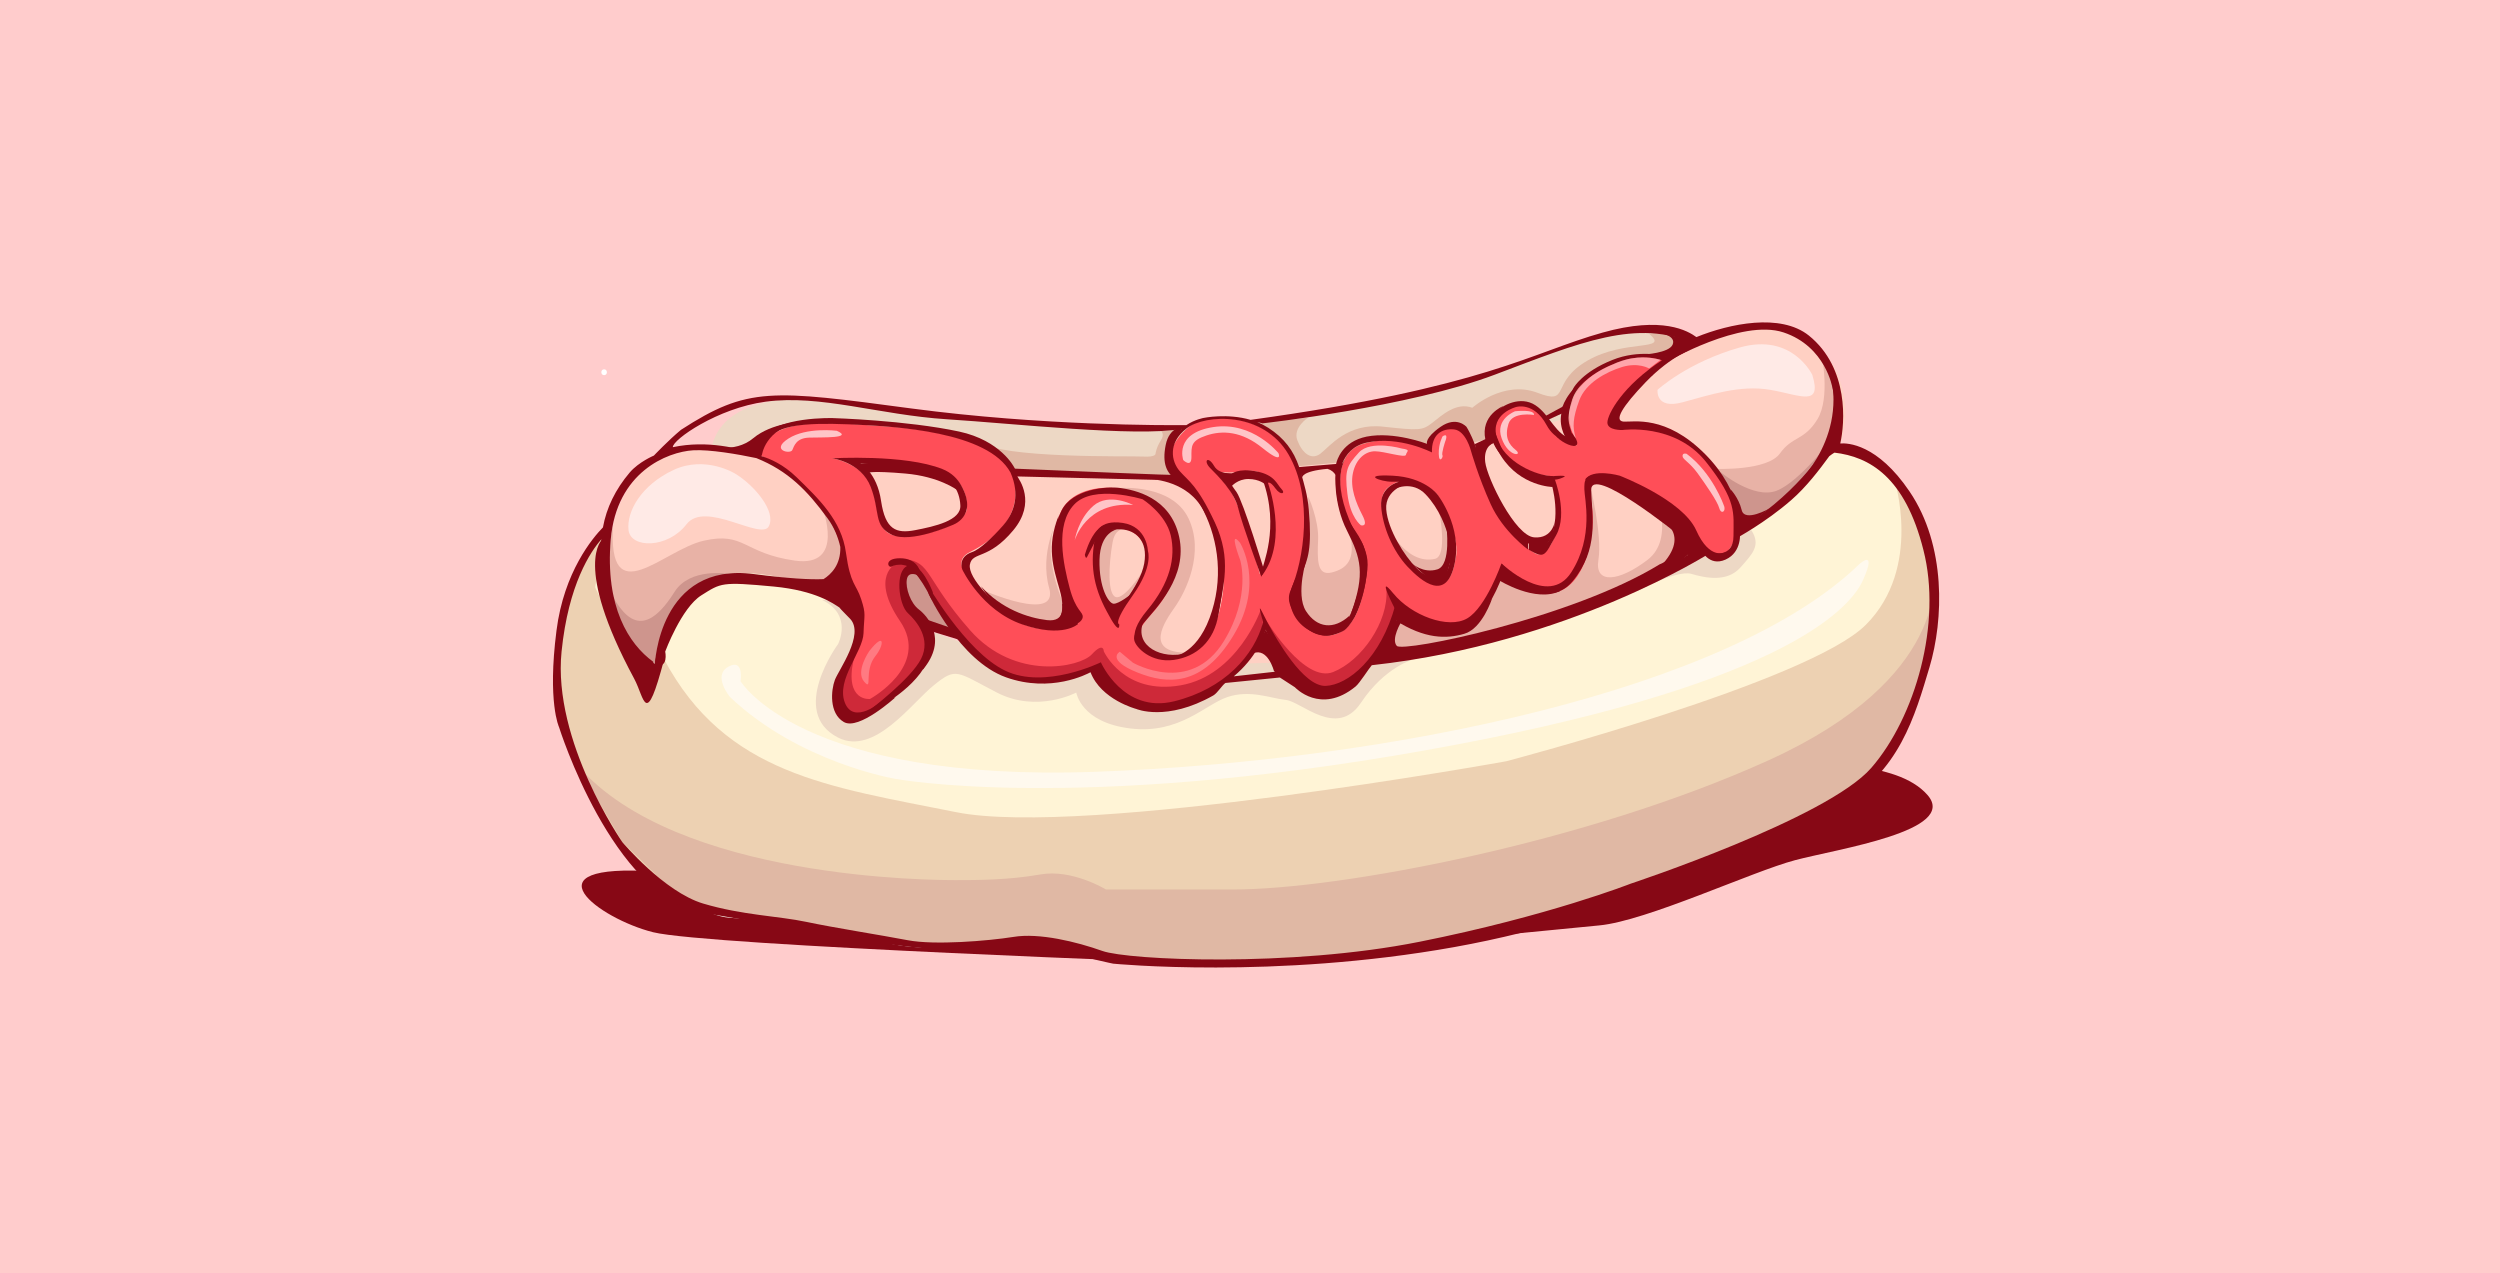 <?xml version="1.0" encoding="utf-8"?>
<!-- Generator: Adobe Illustrator 22.1.0, SVG Export Plug-In . SVG Version: 6.00 Build 0)  -->
<svg version="1.1" id="Layer_1" xmlns="http://www.w3.org/2000/svg" xmlns:xlink="http://www.w3.org/1999/xlink" x="0px" y="0px"
	 viewBox="0 0 1280.8 652.2" style="enable-background:new 0 0 1280.8 652.2;" xml:space="preserve">
<style type="text/css">
	.st0{fill:#FFCCCC;}
	.st1{fill:#870815;}
	.st2{fill:#EDD8C5;}
	.st3{fill:#E0B8A4;}
	.st4{fill:#FFD0C3;}
	.st5{fill:#E8B2A6;}
	.st6{fill:#CE958D;}
	.st7{fill:url(#SVGID_1_);}
	.st8{fill:#EDD1B2;}
	.st9{fill:#FF4E58;}
	.st10{fill:#FFEAE6;}
	.st11{fill:#CE2939;}
	.st12{fill:#FFF9EE;}
	.st13{opacity:0.67;fill:#FFFFFF;}
	.st14{opacity:0.49;fill:#FFFFFF;}
	.st15{opacity:0.25;fill:#FFFFFF;}
	.st16{fill:#FFFFFF;}
</style>
<title>Asset 4</title>
<g id="Layer_2_1_">
	<g id="Layer_1-2">
		<rect x="0" y="0" class="st0" width="1280.8" height="652.2"/>
	</g>
</g>
<path class="st1" d="M927.6,392.3c0,0,43.8-3.5,59.9,15c16.1,18.4-46.1,27.6-67.9,33.4c-21.9,5.8-76,31.1-100.2,33.4
	S619,493.7,619,493.7s-256.8-9.2-284.4-16.1c-27.6-6.9-66.8-35.7,1.2-31.1C403.6,451.1,927.6,392.3,927.6,392.3z"/>
<path class="st2" d="M871.6,183.3c0,0-13.4-19.2-47-11.5c-25.2,5.8-77.2,27.3-145.8,38.9c-22.9,3.9-47.7,9.1-73.8,9
	c-110-0.6-177.2-14.8-177.2-14.8s-58.7-8.3-63.5,26.3c-4.8,34.5,403.8,32.6,403.8,32.6L871.6,183.3z"/>
<path class="st3" d="M670.3,213.9c0,0-8.2,5.1-5.6,11.8c2.6,6.7,7.2,10.2,11.8,6.7s13.8-15.9,32.2-13.8c18.4,2,20,2,25.1-2
	s12.3-10.7,20.5-7.7c0,0,15.9-14.3,33.3-7.7c17.4,6.7,6.1-5.1,25.6-16.4c19.4-11.3,42.5-4.6,31.7-13.8l14.3-1l5.6,11.3l-76.8,34.3
	L754,231l-87.1,11.5c0,0-5-18.1-22.5-26.2L670.3,213.9z"/>
<path class="st4" d="M384.4,230.8c0,0-9.4-2.6-33.3-0.9c-20.9,1.5-38.8,28.1-37.9,50.3c0.9,22.2,3.4,44.3,24.3,58.8
	c0,0,9.4-39.2,32.8-46c23.4-6.8,62.7,13.2,62.7,13.2s99.3,43.9,191.8,42.6s165.8-26,165.8-26s83.1-34.1,131.3-67.4
	s18.2-115.1-50.5-79.7c0,0-18.6,7.2-27.1,17.5c0,0-37.9,38.4-209.7,47.7C567.5,244.7,508.5,240.1,384.4,230.8z"/>
<path class="st3" d="M594.7,220.7c0,0,2.3,1.5,0,5s-2.7,6.7-2.7,6.7s0.4,1.9-6.5,1.5c-6.9-0.4-72.6,1.2-84.1-7.7l18.4,16l83.3,2.3
	c0,0-9.6-11.5,0-24.2L594.7,220.7z"/>
<path class="st5" d="M940,231.8c0,0,10.2-26.9-6.8-50.3c0,0,4.7,22.2-2.1,33.3s-12.8,8.5-19.2,17.5c-6.4,9-32.6,7.9-32.6,7.9
	s12.6,15.1,10.4,35.6c0,0,20.5-11.1,30.3-23.9C929.7,239,940,231.8,940,231.8z"/>
<path class="st5" d="M583.6,272.7c0,0-11.5-6.8-13.6,5.1c-2.1,11.9-2.6,26.9,1.7,28.1c4.3,1.3,13.2-12.4,13.2-12.4l-13.6,31.5
	l-17.1-29.8l9.8-35.8l23.9,5.1L583.6,272.7z"/>
<path class="st6" d="M938.9,224.3c0,0-16.8,22.5-28.7,27.1c-11.9,4.6-28.8-9.6-28.8-9.6s9.2,15,8.8,32.6
	C890.3,274.4,939.6,242,938.9,224.3z"/>
<path class="st5" d="M847.5,251c0,0,11.1,24.7-3.4,35.8c-14.5,11.1-27.3,12.8-25.2,0c2.1-12.8-4.3-38.4-4.3-38.4s6.4,34.1-9,49.4
	s-36.4-9.2-36.4-9.2s-9.6,31.3-25.4,31.8c-15.8,0.4-29-10.7-29-10.7l-11.5,28.6c0,0,114.7-16.9,170.5-57.1
	C873.9,281.2,860.7,257.8,847.5,251z"/>
<path class="st5" d="M573.9,250c0,0,26.6-2.1,35,15.6s-1.5,37.6-6.9,45.3s-16.2,23.3,6.1,23.5c0,0-27.6,7.9-28.4-8.9
	c-0.8-16.9,28.6-38.6,20-51.2C591.3,261.7,573.9,250,573.9,250z"/>
<linearGradient id="SVGID_1_" gradientUnits="userSpaceOnUse" x1="638.324" y1="494.525" x2="638.324" y2="231.452">
	<stop  offset="0" style="stop-color:#FFFFFF"/>
	<stop  offset="0.224" style="stop-color:#FFF4D6"/>
	<stop  offset="1" style="stop-color:#FFF4D6"/>
</linearGradient>
<path class="st7" d="M334.6,342.6c0,0,8.5-49,42.2-49.9c33.7-0.9,88.2,27.7,88.2,27.7s103.6,36.2,166.7,29s153-10,261.3-76.1
	c0,0,27.3-16,38.4-35.6c11.1-19.6,60.1,7.7,59.3,65.6c-0.9,58-23,92.9-55.4,109.6c-32.4,16.6-188.4,97.2-357.2,78.9
	c0,0-13.6,0.4-24.7-4.7s-26.9-5.5-33.7-3.8c-6.8,1.7-48.6,4.7-65.6-0.4s-67.8-11.9-81-12.8c-13.2-0.9-56.7-23.4-72.9-66.9
	c0,0-38.8-83.1,11.9-135.1C312.1,268,304.4,314.1,334.6,342.6z"/>
<path class="st2" d="M724.1,337.8c0,0-14.6,3.8-26.9,22.3c-12.3,18.4-30.7-0.8-38.4-1.5c-7.7-0.8-18.4-5.4-29.9-1.5
	c-11.5,3.8-24.6,19.2-49.9,16.1c-25.3-3.1-27.6-18.4-27.6-18.4s-20,10.7-40.7,0c-20.7-10.7-20.7-13.1-32.2-3.8
	c-11.5,9.2-30.5,36.3-49.1,26.9c-25.7-13.1,0-48,0-48s7.7-15-8.4-22.6l21.5,2.3l23,39.2l13.8-24.6l26.9,10l115.2,6.1L724.1,337.8z"
	/>
<polygon class="st6" points="466.6,290.2 488.4,307.8 490.7,326 471.9,319.4 453.9,296.3 "/>
<path class="st8" d="M970.5,245.6c0,0,14.6,45.3-14.6,74.5C926.8,349.3,771.7,390,771.7,390s-216.5,39.2-281.8,26.1
	s-118.2-19.3-149.7-78.4l-12.3,10.8l-23-47.6l4.6-27.6c0,0-35.3,38.4-18.4,103.6c16.9,65.3,59.7,85.5,59.7,85.5l63.1,12.8l138.2,6.1
	l225.7-11.5l190.4-83.7C968.2,386.1,1018.9,295.5,970.5,245.6z"/>
<path class="st9" d="M879.2,240.1c-9-12.8-24.9-24.9-48-22.4c0,0-9.6,1.3-2.6-8.3c7-9.6,11.5-18.5,24.9-24.9c0,0-5.1-1.8-12.1-1.5
	c-11.7,0.4-28.6,4.8-35.8,22c0,0-2,4.3-1.6,12.4c0.6,11.3,5.5,11.9,5.5,11.9s-9.4-4-17.1-13.8c-7.7-9.8-15.6-7.7-15.6-7.7
	c-12.2,2.5-14.3,14.6-7.7,23.8c5.1,7.2,16.3,12.1,27,12.4c0,0,3.3,14.2,2.6,21.4c-1.3,12.5-7.7,20.8-12.1,18.2
	c-9-5.2-24-23.6-28.1-39.7c-4.9-18.9-6.1-28-16.4-24.8c-10.2,3.2-9.5,10.2-9.5,10.2s-16.8-7.5-34.7-1.7
	c-17.9,5.8-11.3,35.8-2.6,47.7c9,12.3,3,52.4-15.6,49.9c-18.5-2.6-18.5-20.5-18.5-20.5s7.7-20.5,7-32c-0.2-3.9,1.5-10.3,0.6-17.3
	c-1.7-13.8-8.4-30.3-24.9-37.4c-10.5-4.5-21-4.4-27.7-2.7c-5.3,1.4-7.9,4.1-7.9,4.1s-17.1,14.1-3,23.9c6.1,4.3,19.2,24.3,21.3,43.9
	c2.3,21-5.3,36.4-7.2,39.6c-1,1.6-4.3,5.5-10.1,8.2s-14.3,4.2-25.5-4.1c0,0-7-1.9,7-17.3s19.2-42.2,2.6-55
	c-16.6-12.8-42.4-11.2-49.5,2.8c-7,14.1-3.6,31,8.5,57.9c0,0-29.4,16.6-58.2-26.2c0,0-5.1-6.4,2.6-10.2c7.7-3.8,26.9-15.3,23-36.4
	c-3.8-21.1-44.8-26.9-67.1-28.1c-22.4-1.3-56.9-7-65.2,14.1c0,0,26.2,9.6,39.6,38.4s-1.9,30.1,9,42.8s-1.9,22.8-3.8,34.3
	c-0.8,4.8-0.9,10.6,0.6,14c2.1,4.7,8,4.7,14.7,1c11.5-6.4,23.7-22.4,23.7-22.4s7.7-15.3,0.6-21.1s-10.9-15.3-9.6-21.7
	c1.3-6.4,3.2-14.1,12.1,0.6s25.6,42.8,48,47.3c22.4,4.5,41.6-6.4,41.6-6.4s6,27.5,39.9,20.5s43.3-40.9,43.3-40.9s14.7,32.6,32,32.6
	c13.6,0,27.9-13.9,34.3-29.1c1.7-4.1,0.7-8.3,1.5-12.4c0,0,22.4,21.7,39.6,5.8c17.3-16,14.7-26.9,14.7-26.9s7.7,14.7,24.9,14.7
	c17.3,0,23-28.8,21.7-41.6c-1.3-12.8-6-16.7-0.3-17.4c5.8-0.6,38,4.6,49.5,24.4s19.2,16.6,22.4,10.9
	C890.7,274,891.6,257.8,879.2,240.1z M457,274c-8.5-3-6.4-14.1-10.7-25.2c-4.3-11.1-20-14.1-20-14.1s23,1.7,43.1,3
	c20,1.3,26.4,12.8,26,22.6C494.9,270.2,465.5,277,457,274z M570.4,315.3c-13.6-20-10.7-36.2-7.2-40.9c3.4-4.7,18.7-7.5,23.8,7
	c2.1,6.1-0.2,9.3-3.8,16.2C578.3,307.3,570.4,315.3,570.4,315.3z M645.4,294c0,0-9.5-36.3-16.6-44.8c-6.8-8.1-4.8-7.5-0.7-7.2
	c4.1,0.3,9.6-0.6,11.8-0.8c9.3-0.6,9.8,7.6,9.8,7.6C658.6,283.4,645.4,294,645.4,294z M746,284.9c-1.9,11.5-5,17.5-14.6,11.8
	c-9.6-5.8-32.4-37.7-20-47.2c12.5-9.6,24.9,3.8,24.9,3.8S747.9,273.4,746,284.9z"/>
<path class="st1" d="M308.6,276.3c0,0-15.4,12.6,16.3,71.4c5.4,10,5.8,26.4,15.4-10.1C340.3,337.7,307.6,339.6,308.6,276.3z"/>
<path class="st5" d="M421.2,259.9c0,0,12.4,31.1-14.1,27.3c-26.4-3.8-25.6-14.9-46.5-10.2c-20.9,4.7-49.4,37.5-46.5-8.1
	c0,0-11.1,45.6,21.3,71.2c0,0-1.7-24.3,20-40.5c21.7-16.2,75.9,5.1,75.9,5.1S439.5,287.6,421.2,259.9z"/>
<path class="st10" d="M376.7,242.7c0,0-15.3-9.6-31.7-1.9s-24,21.1-23,30.7c1,9.6,20.1,9.6,29.7-2.9c9.6-12.5,38.4,8.6,42.2,1
	C397.8,261.9,386.3,248.5,376.7,242.7z"/>
<path class="st3" d="M990.5,294.5c0,0,8.6,52.8-84.4,95s-219.6,66.2-274.3,66.2c-54.7,0-65.2,0-65.2,0s-17.3-10.6-33.6-7.7
	c-16.3,2.9-32.6,2.9-43.2,2.9c-10.6,0-142.9,0-193.7-58.5l22.7,38.9l31.9,31.1l81.5,16.3l45.1,6.7l52.8-2.9l23.2,4.6l33.4,5.9
	l87.3-1.9l82.5-11.5l99.7-29.7l70-31.7l35.5-22.1l23-42.2l7.7-36.4L990.5,294.5z"/>
<path class="st6" d="M373.2,294c0,0-19.7-3.4-27.6,9.2c-19.2,30.7-29.2,5.4-33.8-0.8c0,0,6.7,31.5,23.7,37.6c0,0,5.5-39.9,37.7-42.2
	V294z"/>
<path class="st2" d="M835,304.4c0,0,23.8-12.7,31.5-10.4c7.7,2.3,18.4,4.2,25-3.1c6.5-7.3,10.7-11.5,5.8-19.2l-4.6-0.4l-8.8,13.1
	l-12.3-1.2L835,304.4z"/>
<path class="st11" d="M645.8,312.7c0,0-11.8,33.3-40.9,38.4c-29.2,5.1-39.4-17.4-39.4-17.4s0-5.1-6.1,1.5
	c-6.1,6.7-39.4,13.8-62.4-12.3c-23-26.1-20-35.3-33.3-36.3c0,0,19.4,23.5,27.1,39.4c0,0,21,27.1,43,23s29.8-6.8,29.8-6.8
	s15.3,24.7,36.3,18.5c21-6.1,25.1-10.2,25.1-10.2S652.9,332.1,645.8,312.7z"/>
<path class="st5" d="M670.3,254.5c0,0,5.4,11.9,5,21.9c-0.4,10-0.8,18.8,6.9,16.9c7.7-1.9,12.7-6.5,9.2-20.3c0,0,13.4,16.5,4.6,36.5
	s-17.7,15.7-17.7,15.7s-14.2-3.8-15.7-14.2s7.3-29.9,7.3-29.9L670.3,254.5z"/>
<path class="st11" d="M649.2,318.6c0,0,19.2,31.5,33.8,25.7c14.6-5.8,28.4-25.7,27.3-42.2l7.7,10c0,0-13.1,28-25,35.7
	c-11.9,7.7-19.9,9.1-32.2-8.1C648.4,322.5,649.2,318.6,649.2,318.6z"/>
<path class="st11" d="M459.2,288.6c0,0-13.8,6.5,1.9,29.6c15.7,23-15.4,39.9-15.4,39.9s-13.1,1.5-8.4-20c4.6-21.5-7.3,10.4-7.3,10.4
	v16.1l9.2,3.5l17.7-10.7l18-21.5v-16.9l-10.7-11.3l-1.2-11.8l3.6-5.8L459.2,288.6z"/>
<path class="st10" d="M928.5,192.1c0,0-10.2-21.7-37.1-14.1s-42.2,21.7-42.2,21.7s-1.3,10.2,12.8,6.4s29.4-9,44.8-6.4
	S933.6,208.8,928.5,192.1z"/>
<g>
	<path class="st1" d="M573.4,319.8c0,0-3.6,0,7-14.9s7.7-22.6,7.7-22.6s-0.3-12.5-12.9-14.4c-12.6-1.9-13.9,6.1-13.9,6.1
		c-3,14.3-1.5,26,5.8,39.4C574.2,326.9,573.4,319.8,573.4,319.8z M562.1,279.4c1.1-5.8,5-8.6,12.3-8.2c7.2,0.4,13.9,5.5,11.8,17.5
		c-2.1,11.9-15.8,26.6-15.8,26.6C557.8,294.2,561,285.2,562.1,279.4z"/>
	<path class="st1" d="M978.3,251.8c-16.5-24.4-31.7-24.9-35.5-24.6c2.4-10.3,4.6-38.6-16.1-55.3c-14.5-11.6-40.6-6.1-57.6,0.8
		c-4.3-3.1-17.2-11-48.1-2.3c-36.4,10.2-60,28.1-180.3,44.7c-12-3.5-24-1-24-1s-4.6,0.8-8.9,3.7c-11.3,0.1-74.2,0.3-140.6-8.5
		c-72-9.6-84-11.3-118.3,10.9c-6.4,5.3-13.9,13.2-13.9,13.2s-7.7,3.2-12.4,8.7c-7.3,8.6-11.9,18.1-13.7,28.1
		c-5.1,5.2-20,22.7-23.8,52.9c-4.7,36.7,1.3,49.4,1.3,49.4s27.3,87,73.7,95.1c46.5,8.1,64.4,10.7,64.4,10.7s50.3,11.1,79.7,7.7
		c29.4-3.4,29-3,40.1,0.9c11.1,3.8,26,6.8,26,6.8s82.3,8.1,174.8-8.5c92.5-16.6,165.8-55.8,196.9-72.5
		c31.1-16.6,39.2-46.5,46.5-70.8C995.8,317.5,997.1,279.5,978.3,251.8z M392.2,205.8c28.1-3.8,58.4,6.8,92.9,9s96.9,9.1,119.8,5
		l0.7-0.3c-1.1,1-2.2,2.2-3,3.6c-4.5,7.4-2.6,12.8-2.6,12.8s-0.7,1.2,4.3,7.5c-6.5,0-48.1-1.8-84.3-3.3c0,0-0.5-0.8-0.5-0.8
		s-6.8-13.6-28.1-18.2c-27.1-5.8-64.7-6.9-64.7-6.9s-29-0.9-36.3,10.3c0,0-2.3,3.3-2.8,8l-0.1,0c-8.7-2.6-24.9-7.2-42.8-3.4
		C344.5,225.3,367.6,209.1,392.2,205.8z M958.7,393.4c-22.6,26-123.2,59.3-123.2,59.3s-42.2,16.6-108.3,29.8
		c-66.1,13.2-149.2,9.4-162.4,4.7c-13.2-4.7-32.4-9.4-45.6-7.2c-13.2,2.1-40.5,4.3-54.1,1.7c-13.6-2.6-37.9-6.4-52-9.4
		c-14.1-3-32.8-3.4-52.9-9.4c-20-6-41.4-31.5-41.4-31.5s-35.8-51.6-31.1-97.6c3.5-34.5,14.9-51.3,20.4-57.5
		c-0.8,8.4-0.1,16.7,1.3,23.9c3.4,17.5,10.7,31.1,18.8,37.5c8.1,6.4,6.4,1.3,6.4,1.3c-12.4-9-24.7-28.1-21.7-62.7
		c3-34.5,29-44.8,42.2-45.6c8.4-0.5,23,2,32.4,4c16.2,6.5,26.1,16.6,36.5,30.9c3.4,4.6,5.4,9.7,6.5,14.6c0.3,9.2-4.8,14.1-8.6,16.5
		c-6.9,0.3-17.9-0.3-35.7-2.6c-48.6-6.4-50.7,46.3-50.7,46.3c7.2,2.6,5.3-6.6,5.3-6.6s8.3-22.4,18.5-28.8c10.2-6.4,10.2-7,37.1-4.5
		c21.9,2.1,30.7,8.9,33.6,10.7c0.7,1,4.7,4.9,5.6,5.9c7.4,8-6,26.2-7.9,31.3c-1.9,5.1-3.1,17,4.6,21.5c7.7,4.5,26.5-12.7,26.5-12.7
		l-7.1,2.1c0,0-14.4,12.5-18.9,0.6c-4.5-11.8,9.3-25.9,9.6-35.5c0.3-9.6,1.4-9.4-1.2-17.4c-2.6-8-5.5-7.2-7.8-23.8
		c-2.2-16.6-14.1-27.8-25.3-38.7c-6.8-6.6-13.6-9.5-18-10.8c-0.3-0.9-0.9-4.2,3.6-9.3c5.4-6.1,16.9-8,41.2-7
		c24.3,1,71.3,3.7,82.8,24.7c4.9,11.2,2.1,20.3-3.8,27.1c-5.3,6.1-12.1,12.4-15.8,13.6c-7.7,2.6-5.1,9-5.1,9s9.8,20.9,30.7,28.1
		c20.9,7.2,28.6-0.2,28.6-0.2l-1.3-2.8l-3,1.7c-13.6,3.8-20.9,0.4-29.4-3.8c-8.5-4.3-23-18.8-21.7-25.6s9.4-2.1,22.2-17.5
		c12-14.4,2.9-26.2,2.1-27.6l81.4,2c0,0,5.6,2.8,10.1,8.6l-3.5-5.1c1.4,1.8,2.7,3.8,4,5.8c-0.2-0.3-0.4-0.5-0.6-0.7l1.1,1.7
		c5.6,9.1,9.7,19.1,9.7,19.1s2.6,6.7,1.9,19.2c-0.6,12.5-5.1,27-5.1,27s-3.4,10.2-12.5,12.9c-12,3.5-26.8-3.3-22-15.9
		c0,0-5.5,5.5-4.6,9.3c0.8,3.8,8.7,11.7,20.2,10.1c11.5-1.6,20.8-9.3,23-23.7c2.2-14.4,7-27.5-1.9-46.7c-9-19.2-13.4-21.1-17.9-26.2
		c-4.5-5.1-6.3-14.5,3.4-22c9.7-7.5,39.4-8.7,52.2,13.3s8,54,1,70c0,0-3.9,7.1,5.8,14.5c0,0-6.9-6.7,0.3-24.1
		c2.7-6.6,5.1-11.8,3.3-32.2c-0.6-7.3-2.4-13-3.9-18.4l0.6,2c0,0-0.5-3.2,12.9-4.4c4,1.2,5.2,4.7,5.5,7.3c0.1-2,0.3-4.8,1.2-7.7
		c0.1,0,0.1,0,0.1,0l1-2.2l-0.3,0c1.9-4.8,5.6-9.4,12.8-10.9c16.6-3.5,33.2,5.1,33.2,5.1c-0.3-9.3,5.2-12.4,11.3-11.8s8.7,11,8.7,11
		s3.7,13.2,10.1,27.3s19.2,23.3,19.2,23.3v-3.8c-12.1-9-20.3-23.6-23.4-37.1c-3.3-14.6-8.2-22-8.2-22s-5-5.8-13.3,0
		c-8.3,5.8-6.9,8.7-6.9,8.7s-16.9-6.5-31-3.7c-12.6,2.6-15.2,12.1-15.6,14l-18.9,1.6c-2.9-8.4-7.6-14.8-15.8-20.1
		c-1.9-1.2-3.8-2.2-5.7-3l2.7,0.7c0,0,74.8-8.3,118.9-24.9c43.7-16.5,73.3-29.2,102.6-15.7c-5.2,2.3-9.7,4.7-13.1,6.6
		c-2.9-0.8-15.6-3.9-29.1,1.5c-15.3,6.1-19.8,14.1-19.8,14.1s-8.6,14.4-0.6,28.1l0.2-1.4c0,0-5-6.3-0.5-20.3
		c4.5-14.1,27.2-20.5,27.2-20.5s10-3.2,19.4,0.5c-2.2,1.3-3.4,2.1-3.4,2.1l5-1.4c0,0,38.4-22.5,60.1-15.3
		c21.7,7.2,25.1,28.5,25.1,28.5s3,10.4-0.1,25.6c-4.5,7.4-20.2,30.8-49.1,47.5l-0.1,3.9c0,0,14.9-8,28.2-19.6
		c7.8-6.8,14.3-15.4,19.5-22.5c0.9-0.7,1.8-1.3,2.6-1.8c17.9,2.1,36.2,12.4,45.6,49.9C995,319.2,981.3,367.4,958.7,393.4z"/>
	<path class="st1" d="M706.5,336.2c9.1-12.4,10-24.5,10-24.5l-1.6-1.9c-7.4,27.5-24.3,41.2-35.8,41.6c-11.5,0.3-25.3-24.3-29.1-31.3
		s-6.4-14.1-2.9-1.3c-4.5,16.8-19.6,34.1-45.6,40.5s-37.5-20-37.5-20s-28.6,14.1-49,4.3c-20.5-9.8-40.5-45.2-40.5-45.2l1.3,6
		c0,0,15.8,34.1,39.6,42.6c23,8.2,41.6-1.7,43.3-2.6c5.4,14.1,23.4,18.8,23.4,18.8s15.5,6.7,39.5-6.9c2.1-1.2,4.4-5.1,6.2-6.4
		l27.9-2.8l7.7,5c0,0,13.2,14.3,31.1-0.4c2.1-1.7,6.7-9.1,8.3-10.9c100.9-11,173.8-57.8,173.8-57.8l-4.5-3.8
		C818.2,318.8,724.8,333.6,706.5,336.2z M632.1,346.5c11.4-9.6,15.2-19.8,16.3-23.9c4.5,11.2,14.1,20.5,14.1,20.5L632.1,346.5z"/>
	<path class="st1" d="M686.1,250.3c0,0,0.1-1.2-0.1-2.9C686,249.2,686.1,250.3,686.1,250.3z"/>
</g>
<path class="st1" d="M867.7,178.5c0,0-11.3,3.5-24.6,17.3c-12,12.5-16.4,19.8-11.3,20.2c5.1,0.3,21.6-3.6,41.7,16.6s17.9,40,17.9,40
	s1.3,10.2-7.4,14.1c-8.6,3.8-12.5-5.1-12.5-5.1l5.1,1.6c0,0,11.5,3.2,11.5-8.6s1.9-17.9-14.1-38c-16-20.1-42.8-16.3-42.8-16.3
	s-7.7,0.3-7.7-3.8c0-4.2,7.7-18.9,28.5-32.3L867.7,178.5z"/>
<path class="st1" d="M884,282.9c0,0-8,4.5-15-11.2s-39.2-28-39.2-28s-14-4-17.8,2.1c0,0,11-2.9,31.1,13.4s24,16,24,16
	s5.4,11.2,11.2,11.2S884,282.9,884,282.9z"/>
<path class="st1" d="M477.9,303.4c0,0-6-16.2-12.8-13.6c-6.8,2.6-4.7,20,0,24.3s11.9,13.2,6.8,23.4c-5.1,10.2-26,26-26,26l5.2-1.6
	c0,0,22.5-12,25.5-27.8s-10.2-19.6-12.4-26.4c-2.1-6.8-2.1-12.8,1.3-15.3s11.9,14.9,11.9,14.9L477.9,303.4z"/>
<path class="st12" d="M379.4,349c0,0,30.9,51.9,182,46.4c151.1-5.5,324.9-41.9,391.3-106.5c0,0,9.1-8.2,1.8,8.2
	c-7.3,16.4-45.5,55.5-224.8,87.4S458.6,399,458.6,399s-49.1-8.2-84.6-41.9c0,0-9.1-10.9-0.9-15.5S379.4,349,379.4,349z"/>
<path class="st1" d="M690.2,233.5c0,0-8.5,9.4,0.9,32.4c3,7.5,5.9,10.2,7.4,13.7c3.1,7.3,2.6,11.3,0.3,22.5
	c-3.4,16.6-10.2,20.9-10.2,20.9s-17.5,11.5-27.3-13.6l1.3-7.4c0,0-1.4,9.3,4.8,15.3c6.2,6.1,14.1,9.3,20.5,3.4
	c6.4-5.9,10.1-27.2,10.1-27.2s2.6-5.1-3.7-16.1c-6.2-11-10.2-17.6-9.9-34.8L690.2,233.5z"/>
<path class="st9" d="M437,236.5"/>
<path class="st1" d="M492.4,248.6c-1.8-3.2-4.8-6.4-9.6-8.3c-19.2-7.7-56.5-5.5-56.5-5.5s14.9,1.9,19.8,14.7
	c4.9,12.8,1.3,20,10.9,24.5c9.6,4.5,30.7-4.9,30.7-4.9S501.5,264.8,492.4,248.6z M468.9,271.6c-9.8,1.9-15.3-0.2-17.5-14.9
	c-2.1-14.7-10.7-19.4-10.7-19.4s32,2.3,39.2,4.9c7.2,2.6,11.7,8.7,12.1,16.6C492.6,266.7,478.7,269.7,468.9,271.6z"/>
<path class="st1" d="M606.5,218.4c0,0-7.4,0-9.3,9.6c-1.9,9.6,0.5,14.4,5.5,17.9l2.6-2.6C605.3,243.3,593.7,234,606.5,218.4z"/>
<path class="st1" d="M585.4,330.9c0,0-5.8-4.2,0.6-11.8c6.4-7.7,22.6-23.6,18.1-44.1s-23.2-24-30.2-25c-7-1-24.5,0.6-30,11.5
	c-4,8-6,18.8-1.3,35.3c1.7,5.9,5.4,12.4,8.5,19.8l-0.6,3.4c0,0,3.8-1,4.2-3.8c0.3-2.9-3.5-2.9-6.7-15c-3.2-12.1-7.6-32.2,2.3-42.7
	c9.9-10.6,35.1-2.7,35.1-2.7s11.8,7.4,14.4,18.5c2.6,11.2-0.3,24.3-12.1,38.4c-11.8,14.1-3.8,18.2-3.8,18.2H585.4z"/>
<path class="st1" d="M769.2,288.7c0,0-7.8,22.4-17.5,28.1s-28.7-1.5-37.9-12.8c-9.2-11.3,1,8.2,1,8.2s5.1,4.1,12.8,7.2
	c7.7,3.1,22.5,7.2,31.2-4.1c8.7-11.3,12.3-24.6,12.3-24.6L769.2,288.7z"/>
<path class="st1" d="M633.9,242.2c0,0-8.8,1.9-11.9-3.5c-3.1-5.4-5.8-2.7-1.9,1.2c3.8,3.8,12.3,12.3,14.2,20.3
	c1.9,8.1,11.9,35.3,11.9,35.3l1.5-3.1c0,0-10.7-35.3-14.2-40.3C630,247.2,627,243.7,633.9,242.2z"/>
<path class="st1" d="M630.9,242.8c0,0,3.3-3.1,12.8-1.3s10.5,6.7,12.8,9c2.3,2.3-0.3,3.6-3.1-0.3s-3.8-2.8-3.8-2.8s10.6,28.8-2.7,47
	c0,0-0.4,1.2-0.4-1.7s9.5-22,0.3-47.3c0,0-7.4-6.7-17.1,1.5l-5.1-4.9L630.9,242.8z"/>
<path class="st5" d="M737.5,262.9c0,0,4.2,21.9-2.3,23.4c-6.5,1.5-14.2-1.2-21.5-11.9c0,0,11.9,25,24.2,23.4S742.1,266,737.5,262.9z
	"/>
<path class="st13" d="M655,232.2c0,0-13.1-16.5-33.4-13.4c-20.3,3.1-15.4,16.9-15.4,16.9s4.2,4.2,4.2-1.5s-0.4-8.4,7.7-11.1
	c8.1-2.7,18-2.3,28.8,6.5C657.7,238.3,655,232.2,655,232.2z"/>
<path class="st1" d="M736.4,253.3c0,0-6.5-8.8-23-9.6c-16.5-0.8-6.1,3.1-0.4,3.1h3.8c0,0-10,2.3-9.2,12.7
	c0.8,10.4,5.8,22.5,13.4,30.7c7.7,8.2,20,18,24.2-1.2C749.4,269.8,736.4,253.3,736.4,253.3z M742.9,286.7
	c-1.5,13.8-11.1,10.4-17.3,4.2c-6.1-6.1-14.6-19.6-15.4-29.9c-0.8-10.4,11.1-13.4,11.1-13.4C736.8,250.2,744.4,272.9,742.9,286.7z"
	/>
<path class="st1" d="M860.4,274.4c0,0-45.7-37-45.2-23.2c0.5,13.8,4,30.3-9.5,46.6c-13.5,16.3-35.5-4.6-35.5-4.6l-0.9-4.5
	c0,0,23.9,23,35.7,4.5c11.8-18.4,6.7-37.9,6.7-42.5c0-4.6-0.4-7.8,10.4-7.8C832.7,242.9,860.4,274.4,860.4,274.4z"/>
<path class="st13" d="M428.7,220.7c0,0-15.5-2-24.8,4c-9.3,6,1,8.1,2,5.9c1-2.2,2-6.2,8.7-6.4S437.5,224.6,428.7,220.7z"/>
<path class="st1" d="M804.2,226.2c0,0-7.4-0.1-11.9-8.5c-6.5-12-15.5-9.2-15.5-9.2s-13.4,3.3-10,15.6s20.3,20,29.3,19.8
	c0,0,7.4-0.6,5.1,0.5c-2.3,1.2-6.1,2.3-13.4,0.8c-7.3-1.5-15.4-6.9-20.7-14.6s-3.8-15.4-0.8-19.2c3.1-3.8,12.7-8.8,20.3-3.8
	c7.7,5,10,15.4,19.6,17.7L804.2,226.2z"/>
<path class="st1" d="M796.5,245.4c0,0,6.9,17.7,0.8,28.7s-5.9,12.2-14,7.6v-3.8c0,0,8.3,7.2,12.2-5.3c3.8-12.5-1.3-27.1-1.3-27.1
	H796.5z"/>
<path class="st5" d="M541.9,265.8c0,0-9.5,17.4-4.4,35.4c5.2,18.3-33.8,1.2-33.8,1.2s18,16.9,27.3,16.9c9.2,0,16.9-3.1,16.9-3.1
	S531.1,284.3,541.9,265.8z"/>
<path class="st1" d="M559.8,343.5c0,0,10.7,14.6,25.7,17.3c0,0-17.3-7.7-22.6-20L559.8,343.5z"/>
<path class="st1" d="M681.5,354.3c0,0-13.4,2.3-27.6-16.5c0,0-5-4.6-8.1-10l2.6-5.2C648.4,322.5,664.6,351.6,681.5,354.3z"/>
<path class="st1" d="M471.1,292.1c0,0-1.5-6.1-10-6.1s-6.1,5.4-4.2,4.2s9.2-2.3,13.4,4.6S471.1,292.1,471.1,292.1z"/>
<polygon class="st1" points="765.2,223 755.6,227.5 756.3,231.3 765.5,226.8 "/>
<polygon class="st1" points="803.2,206.9 792,213 792.4,215.4 803.6,210.3 "/>
<path class="st1" d="M470.4,294.8c0,0-5-2.6-5.8,2c-0.8,4.6,2,12.3,6.1,15.4c4.1,3.1,15.4,15.1,2,31l3.6-15.9l-9.5-12.8l-5.4-12
	l1-8.2l4.1-4.1L470.4,294.8z"/>
<path class="st1" d="M652.4,335.7c0,0,3.6,9.2-2,10.2c-5.6,1,13,0.3,13,0.3L652.4,335.7z"/>
<path class="st1" d="M864.8,284.5c0,0,1-10.2-4.1-18.9l13.2,15.7L864.8,284.5z"/>
<path class="st1" d="M590.5,245.6c0,0,18.4,0.8,26.1,16.1c7.7,15.4,10.4,35.3,3.1,54.9c-7.3,19.6-19.6,20-19.6,20s17.3,0,22.3-16.1
	c5-16.1,6.5-37.2,0.8-50.3c-5.8-13.1-16.5-24.6-16.5-24.6H590.5z"/>
<path class="st1" d="M693.4,317c0,0,6.4-11.9,6.9-25c0.5-13.1-4.9-17.8-9-24.7s-7.1-24.9-7.1-24.9s-1.3,15.4,5.9,29.5
	c7.2,14.1,9.2,22,2.3,41.7L693.4,317z"/>
<path class="st1" d="M714.7,250.4c0,0,8.8-4.4,15.7,2.9s10.6,16.7,12.3,24.2c1.7,7.5-1.7-14.6-1.7-14.6l-10.4-13.2l-10.9-4.2
	L714.7,250.4z"/>
<path class="st1" d="M795.5,249.5c0,0-16.5-0.2-26.5-15.9s-2.5-20.2-2.5-20.2l-1.3,6.3l5.9,14.6l16.1,9.6l9.3,1.5L795.5,249.5z"/>
<path class="st1" d="M803,225.7c0,0-4.6-6.1-3.1-13.8c0,0-0.5-5.3,6.8-13.3c0,0-6.6,9.7-1.4,23.3C805.3,221.8,808.3,228.2,803,225.7
	z"/>
<polygon class="st1" points="493.8,328.5 473.8,322.4 471.5,316.3 489.2,322.4 "/>
<path class="st1" d="M768.2,297.4c0,0,18.4,11.5,31.1,5.4c0,0-17.3,0-29.9-11.9L768.2,297.4z"/>
<path class="st1" d="M764.4,306.7c0,0-5,15.4-14.2,18c-9.2,2.7-20.3,2.7-35.3-6.9l1.5-7.3l25.3,11.1l13.8-4.6L764.4,306.7z"/>
<path class="st1" d="M805.3,221.8c0,0,3.8,4.4,2.5,6.1c-1.3,1.8-7.2-1-10-3.8S806.6,227.5,805.3,221.8z"/>
<path class="st13" d="M883.1,258.8c0,0-5.7-16.4-19-26.3c0,0-2.1-0.7-2.1,1.1c0,1.8,3.4,3,7.6,8.7c4.1,5.7,10.2,14.4,11.2,18
	C881.8,263.9,884.6,261.9,883.1,258.8z"/>
<path class="st13" d="M739.1,223.5c0,0-2.1,3.6-2,9s2.5,1.6,1.9,0.7c-0.6-0.9,1.4-7,1.4-7S742.4,221.5,739.1,223.5z"/>
<path class="st1" d="M917.9,250.6c0,0,28-23,20-58.7l5.4,15.7l-2.7,20.7L917.9,250.6z"/>
<path class="st1" d="M717.9,318.6c0,0-5.4,8.8-2.3,12.3c3.1,3.5,89.8-14.2,134.7-41.8c0,0,18-6.1,4.6-28c0,0,13.1,3.8,13.8,19.6
	c0,0-24.2,24.2-64.5,34.9c-40.3,10.7-94,23-94,23l-6.9-0.2l11.5-20.6L717.9,318.6z"/>
<path class="st1" d="M851.5,170.8c0,0,7.3,1.5,5.4,5.8s-14.6,5-14.6,5l13.3,1.5l16.3-7.6L851.5,170.8z"/>
<path class="st1" d="M770.2,208c0,0-11.9,4.6-9.2,17.3l4.2-0.4C765.2,224.9,762.9,214.2,770.2,208z"/>
<path class="st1" d="M886.5,250.6c0,0,4.2,4.2,5.8,10.7c1.5,6.5,14.2-0.8,14.2-0.8l-15,11.8L886.5,250.6z"/>
<path class="st1" d="M410.5,216.1c0,0-15,0.4-24.6,8.4c-9.6,8.1-23.4,3.8-23.4,3.8l27.8,5.1C390.3,233.4,391.7,219.5,410.5,216.1z"
	/>
<path class="st1" d="M544.1,309.3c0,0,2.3,9.6-7.7,8.4c-10-1.2-23.4-5.8-33.8-17.3c0,0,10,17.7,29.9,21.1c0,0,22.3-1.9,20.3-5
	C551,313.6,544.1,309.3,544.1,309.3z"/>
<path class="st1" d="M565.2,269.4c0,0-5.4,1.3-9.4,14.8c0,0,0.4,2.7,1.2,1c0.8-1.7,5-9.6,5-9.6L565.2,269.4z"/>
<path class="st1" d="M572.3,271.2c0,0-8.7,1.3-9,15.6s4.6,22.3,7.2,22.5s9-4.9,9-4.9l-9,12.8c0,0-10.5-15.1-10.2-30.7
	C560.6,271,568.8,270.7,572.3,271.2z"/>
<path class="st1" d="M669.6,285.5c0,0-6.1,18.9-0.5,27.6c5.6,8.7,14.3,9.7,22.3,2.3c0,0-1,6.1-3.8,7.2c-2.8,1-6.1,6.2-16.9,0.3
	c-6.9-3.8-10-10.7-10-16.9S669.6,285.5,669.6,285.5z"/>
<path class="st1" d="M741,269.4c0,0,2.7,20-4.6,22.3c-7.3,2.3-13.1-3.1-13.1-3.1l9.6,8.8l7.7-0.8l4.2-15.4L741,269.4z"/>
<path class="st14" d="M844.9,188.8c0,0-5.4-3.3-13.8-0.8c-8.4,2.6-18.7,8.2-22,17.1c-3.3,9-3.6,13.6-1.8,19.4c0,0-6.2-7.2-1.6-19.7
	c4.6-12.5,20.8-18.2,20.8-18.2s10.5-5.9,24.3-2.3L844.9,188.8z"/>
<path class="st1" d="M765.5,226.8c0,0-5.6,1.4-4.6,9.9c1,8.4,15.4,37.9,25.1,38.6c9.7,0.8,10.7-8.7,10.7-8.7l-1,7.4l-5.9,9l-13.3-9
	L764,256.6l-9.2-26.6L765.5,226.8z"/>
<path class="st13" d="M580.5,258.7c0,0-12.3-6.5-20.3,0.4s-9.6,17.7-9.6,17.7S556.3,256.8,580.5,258.7z"/>
<path class="st13" d="M785.9,212.6c0,0-11.1-1.9-13.1,4.6s0,10.4,3.8,13.4c3.8,3.1-3.8,3.8-7.3-6.1s6.9-13.8,6.9-13.8
	S786.3,209.5,785.9,212.6z"/>
<path class="st15" d="M635.3,278.1c0,0,12.8,20.5-3.3,47.3c-16.1,26.9-34.3,25.1-49.1,19.2c-16.6-6.6-9.2-10.7-9.2-10.7l6.7,5.6
	c0,0,29.4,17.1,46.6-11c14.1-23.1,8.4-41.5,8.4-41.5S629.1,270.5,635.3,278.1z"/>
<path class="st13" d="M718.2,229.8c0,0-15.9-4.6-22,2c-6.1,6.7-7.4,9-5.9,21.2c1.5,12.3,6.9,16.1,6.9,16.1s4.1,1.3,0.8-5.1
	c-3.3-6.4-6.4-14.1-4.9-21.5c1.5-7.4,6.4-11.3,11.3-11.3c4.9,0,15.6,3.6,15.9,1.8S723.1,230.5,718.2,229.8z"/>
<path class="st15" d="M445.4,333.5c0,0-7.3,10.4-2.7,15.7s-0.4-5.4,5.8-13.1C453,330.5,453.5,323.2,445.4,333.5z"/>
<g>
	<g>
		<path class="st16" d="M309.5,192.2c1.9,0,1.9-3,0-3C307.6,189.2,307.6,192.2,309.5,192.2L309.5,192.2z"/>
	</g>
</g>
<path class="st1" d="M490.3,251c0,0-9.2-6.9-26.5-8.4c-17.3-1.5-18.8-0.4-18.8-0.4l-6.5-4.6C438.5,237.6,484.9,233,490.3,251z"/>
<path class="st1" d="M648.3,248.2c0,0-3.1-2.8-8.7-2.8s-8.7,3.8-8.7,3.8l-4.6-4.9l10-2.6c0,0,13.6,0,13.3,5.6"/>
<path class="st1" d="M652.7,343.9c0,0-3.1-12.3-10.7-9.2l5-8.4l13.4,15.4L652.7,343.9z"/>
<path class="st1" d="M542.4,317c0,0,3.8-3.3,0.5-14.8c-3.3-11.5-6.9-22-0.5-38.1c0,0-4.9,27.1,7.2,47.3l1.6,5.2L542.4,317z"/>
<path class="st1" d="M847.3,264.2c0,0,19.1,6.5,6,23c-13.1,16.5,8.2-2.6,8.2-2.6l2.8-11.1l-7.9-9.3H847.3z"/>
</svg>
